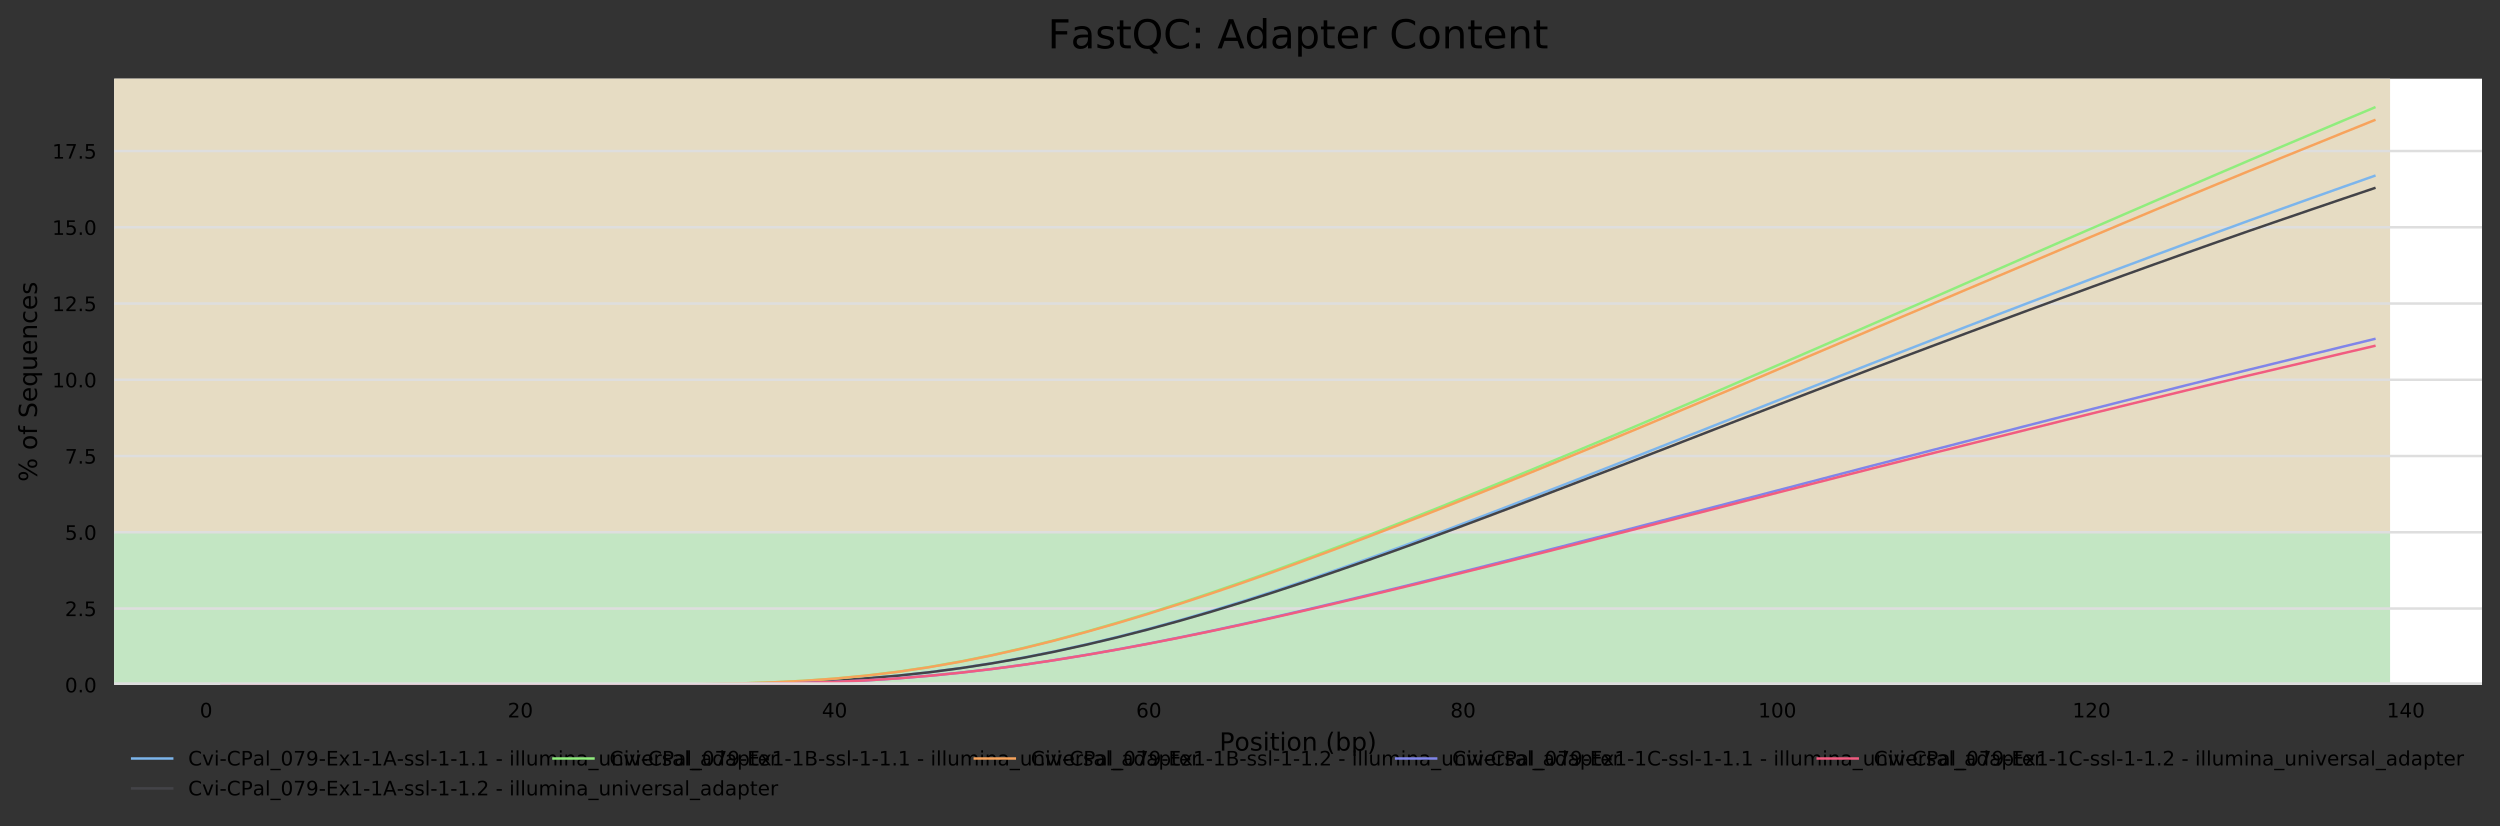 <?xml version="1.0" encoding="utf-8" standalone="no"?>
<!DOCTYPE svg PUBLIC "-//W3C//DTD SVG 1.1//EN"
  "http://www.w3.org/Graphics/SVG/1.1/DTD/svg11.dtd">
<!-- Created with matplotlib (https://matplotlib.org/) -->
<svg height="330.542pt" version="1.1" viewBox="0 0 1000.301 330.542" width="1000.301pt" xmlns="http://www.w3.org/2000/svg" xmlns:xlink="http://www.w3.org/1999/xlink">
 <rect x="0" y="0" width="1000.301" height="330.542" fill="#333333" stroke="none"/>
 <defs>
  <style type="text/css">
*{stroke-linecap:butt;stroke-linejoin:round;}
  </style>
 </defs>
 <g id="figure_1">
  <g id="axes_1">
   <g id="patch_1">
    <path d="M 45.691 273.99 
L 993.101 273.99 
L 993.101 31.483 
L 45.691 31.483 
z
" style="fill:#ffffff;"/>
   </g>
   <g id="patch_2">
    <path clip-path="url(#p9813a7ca85)" d="M 45.691 29.922 
L 956.323 29.922 
L 956.323 -946.349 
L 45.691 -946.349 
z
" style="fill:#e6c3c3;"/>
   </g>
   <g id="patch_3">
    <path clip-path="url(#p9813a7ca85)" d="M 45.691 212.973 
L 956.323 212.973 
L 956.323 29.922 
L 45.691 29.922 
z
" style="fill:#e6dcc3;"/>
   </g>
   <g id="patch_4">
    <path clip-path="url(#p9813a7ca85)" d="M 45.691 273.99 
L 956.323 273.99 
L 956.323 212.973 
L 45.691 212.973 
z
" style="fill:#c3e6c3;"/>
   </g>
   <g id="matplotlib.axis_1">
    <g id="xtick_1">
     <g id="text_1">
      <!-- 0 -->
      <defs>
       <path d="M 31.781 66.406 
Q 24.172 66.406 20.328 58.906 
Q 16.5 51.422 16.5 36.375 
Q 16.5 21.391 20.328 13.891 
Q 24.172 6.391 31.781 6.391 
Q 39.453 6.391 43.281 13.891 
Q 47.125 21.391 47.125 36.375 
Q 47.125 51.422 43.281 58.906 
Q 39.453 66.406 31.781 66.406 
z
M 31.781 74.219 
Q 44.047 74.219 50.516 64.516 
Q 56.984 54.828 56.984 36.375 
Q 56.984 17.969 50.516 8.266 
Q 44.047 -1.422 31.781 -1.422 
Q 19.531 -1.422 13.062 8.266 
Q 6.594 17.969 6.594 36.375 
Q 6.594 54.828 13.062 64.516 
Q 19.531 74.219 31.781 74.219 
z
" id="DejaVuSans-48"/>
      </defs>
      <g transform="translate(79.923 287.069)scale(0.08 -0.08)">
       <use xlink:href="#DejaVuSans-48"/>
      </g>
     </g>
    </g>
    <g id="xtick_2">
     <g id="text_2">
      <!-- 20 -->
      <defs>
       <path d="M 19.188 8.297 
L 53.609 8.297 
L 53.609 0 
L 7.328 0 
L 7.328 8.297 
Q 12.938 14.109 22.625 23.891 
Q 32.328 33.688 34.812 36.531 
Q 39.547 41.844 41.422 45.531 
Q 43.312 49.219 43.312 52.781 
Q 43.312 58.594 39.234 62.25 
Q 35.156 65.922 28.609 65.922 
Q 23.969 65.922 18.812 64.312 
Q 13.672 62.703 7.812 59.422 
L 7.812 69.391 
Q 13.766 71.781 18.938 73 
Q 24.125 74.219 28.422 74.219 
Q 39.75 74.219 46.484 68.547 
Q 53.219 62.891 53.219 53.422 
Q 53.219 48.922 51.531 44.891 
Q 49.859 40.875 45.406 35.406 
Q 44.188 33.984 37.641 27.219 
Q 31.109 20.453 19.188 8.297 
z
" id="DejaVuSans-50"/>
      </defs>
      <g transform="translate(203.113 287.069)scale(0.08 -0.08)">
       <use xlink:href="#DejaVuSans-50"/>
       <use x="63.623" xlink:href="#DejaVuSans-48"/>
      </g>
     </g>
    </g>
    <g id="xtick_3">
     <g id="text_3">
      <!-- 40 -->
      <defs>
       <path d="M 37.797 64.312 
L 12.891 25.391 
L 37.797 25.391 
z
M 35.203 72.906 
L 47.609 72.906 
L 47.609 25.391 
L 58.016 25.391 
L 58.016 17.188 
L 47.609 17.188 
L 47.609 0 
L 37.797 0 
L 37.797 17.188 
L 4.891 17.188 
L 4.891 26.703 
z
" id="DejaVuSans-52"/>
      </defs>
      <g transform="translate(328.847 287.069)scale(0.08 -0.08)">
       <use xlink:href="#DejaVuSans-52"/>
       <use x="63.623" xlink:href="#DejaVuSans-48"/>
      </g>
     </g>
    </g>
    <g id="xtick_4">
     <g id="text_4">
      <!-- 60 -->
      <defs>
       <path d="M 33.016 40.375 
Q 26.375 40.375 22.484 35.828 
Q 18.609 31.297 18.609 23.391 
Q 18.609 15.531 22.484 10.953 
Q 26.375 6.391 33.016 6.391 
Q 39.656 6.391 43.531 10.953 
Q 47.406 15.531 47.406 23.391 
Q 47.406 31.297 43.531 35.828 
Q 39.656 40.375 33.016 40.375 
z
M 52.594 71.297 
L 52.594 62.312 
Q 48.875 64.062 45.094 64.984 
Q 41.312 65.922 37.594 65.922 
Q 27.828 65.922 22.672 59.328 
Q 17.531 52.734 16.797 39.406 
Q 19.672 43.656 24.016 45.922 
Q 28.375 48.188 33.594 48.188 
Q 44.578 48.188 50.953 41.516 
Q 57.328 34.859 57.328 23.391 
Q 57.328 12.156 50.688 5.359 
Q 44.047 -1.422 33.016 -1.422 
Q 20.359 -1.422 13.672 8.266 
Q 6.984 17.969 6.984 36.375 
Q 6.984 53.656 15.188 63.938 
Q 23.391 74.219 37.203 74.219 
Q 40.922 74.219 44.703 73.484 
Q 48.484 72.75 52.594 71.297 
z
" id="DejaVuSans-54"/>
      </defs>
      <g transform="translate(454.582 287.069)scale(0.08 -0.08)">
       <use xlink:href="#DejaVuSans-54"/>
       <use x="63.623" xlink:href="#DejaVuSans-48"/>
      </g>
     </g>
    </g>
    <g id="xtick_5">
     <g id="text_5">
      <!-- 80 -->
      <defs>
       <path d="M 31.781 34.625 
Q 24.75 34.625 20.719 30.859 
Q 16.703 27.094 16.703 20.516 
Q 16.703 13.922 20.719 10.156 
Q 24.75 6.391 31.781 6.391 
Q 38.812 6.391 42.859 10.172 
Q 46.922 13.969 46.922 20.516 
Q 46.922 27.094 42.891 30.859 
Q 38.875 34.625 31.781 34.625 
z
M 21.922 38.812 
Q 15.578 40.375 12.031 44.719 
Q 8.5 49.078 8.5 55.328 
Q 8.5 64.062 14.719 69.141 
Q 20.953 74.219 31.781 74.219 
Q 42.672 74.219 48.875 69.141 
Q 55.078 64.062 55.078 55.328 
Q 55.078 49.078 51.531 44.719 
Q 48 40.375 41.703 38.812 
Q 48.828 37.156 52.797 32.312 
Q 56.781 27.484 56.781 20.516 
Q 56.781 9.906 50.312 4.234 
Q 43.844 -1.422 31.781 -1.422 
Q 19.734 -1.422 13.25 4.234 
Q 6.781 9.906 6.781 20.516 
Q 6.781 27.484 10.781 32.312 
Q 14.797 37.156 21.922 38.812 
z
M 18.312 54.391 
Q 18.312 48.734 21.844 45.562 
Q 25.391 42.391 31.781 42.391 
Q 38.141 42.391 41.719 45.562 
Q 45.312 48.734 45.312 54.391 
Q 45.312 60.062 41.719 63.234 
Q 38.141 66.406 31.781 66.406 
Q 25.391 66.406 21.844 63.234 
Q 18.312 60.062 18.312 54.391 
z
" id="DejaVuSans-56"/>
      </defs>
      <g transform="translate(580.316 287.069)scale(0.08 -0.08)">
       <use xlink:href="#DejaVuSans-56"/>
       <use x="63.623" xlink:href="#DejaVuSans-48"/>
      </g>
     </g>
    </g>
    <g id="xtick_6">
     <g id="text_6">
      <!-- 100 -->
      <defs>
       <path d="M 12.406 8.297 
L 28.516 8.297 
L 28.516 63.922 
L 10.984 60.406 
L 10.984 69.391 
L 28.422 72.906 
L 38.281 72.906 
L 38.281 8.297 
L 54.391 8.297 
L 54.391 0 
L 12.406 0 
z
" id="DejaVuSans-49"/>
      </defs>
      <g transform="translate(703.506 287.069)scale(0.08 -0.08)">
       <use xlink:href="#DejaVuSans-49"/>
       <use x="63.623" xlink:href="#DejaVuSans-48"/>
       <use x="127.246" xlink:href="#DejaVuSans-48"/>
      </g>
     </g>
    </g>
    <g id="xtick_7">
     <g id="text_7">
      <!-- 120 -->
      <g transform="translate(829.24 287.069)scale(0.08 -0.08)">
       <use xlink:href="#DejaVuSans-49"/>
       <use x="63.623" xlink:href="#DejaVuSans-50"/>
       <use x="127.246" xlink:href="#DejaVuSans-48"/>
      </g>
     </g>
    </g>
    <g id="xtick_8">
     <g id="text_8">
      <!-- 140 -->
      <g transform="translate(954.975 287.069)scale(0.08 -0.08)">
       <use xlink:href="#DejaVuSans-49"/>
       <use x="63.623" xlink:href="#DejaVuSans-52"/>
       <use x="127.246" xlink:href="#DejaVuSans-48"/>
      </g>
     </g>
    </g>
    <g id="text_9">
     <!-- Position (bp) -->
     <defs>
      <path d="M 19.672 64.797 
L 19.672 37.406 
L 32.078 37.406 
Q 38.969 37.406 42.719 40.969 
Q 46.484 44.531 46.484 51.125 
Q 46.484 57.672 42.719 61.234 
Q 38.969 64.797 32.078 64.797 
z
M 9.812 72.906 
L 32.078 72.906 
Q 44.344 72.906 50.609 67.359 
Q 56.891 61.812 56.891 51.125 
Q 56.891 40.328 50.609 34.812 
Q 44.344 29.297 32.078 29.297 
L 19.672 29.297 
L 19.672 0 
L 9.812 0 
z
" id="DejaVuSans-80"/>
      <path d="M 30.609 48.391 
Q 23.391 48.391 19.188 42.75 
Q 14.984 37.109 14.984 27.297 
Q 14.984 17.484 19.156 11.844 
Q 23.344 6.203 30.609 6.203 
Q 37.797 6.203 41.984 11.859 
Q 46.188 17.531 46.188 27.297 
Q 46.188 37.016 41.984 42.703 
Q 37.797 48.391 30.609 48.391 
z
M 30.609 56 
Q 42.328 56 49.016 48.375 
Q 55.719 40.766 55.719 27.297 
Q 55.719 13.875 49.016 6.219 
Q 42.328 -1.422 30.609 -1.422 
Q 18.844 -1.422 12.172 6.219 
Q 5.516 13.875 5.516 27.297 
Q 5.516 40.766 12.172 48.375 
Q 18.844 56 30.609 56 
z
" id="DejaVuSans-111"/>
      <path d="M 44.281 53.078 
L 44.281 44.578 
Q 40.484 46.531 36.375 47.5 
Q 32.281 48.484 27.875 48.484 
Q 21.188 48.484 17.844 46.438 
Q 14.5 44.391 14.5 40.281 
Q 14.5 37.156 16.891 35.375 
Q 19.281 33.594 26.516 31.984 
L 29.594 31.297 
Q 39.156 29.25 43.188 25.516 
Q 47.219 21.781 47.219 15.094 
Q 47.219 7.469 41.188 3.016 
Q 35.156 -1.422 24.609 -1.422 
Q 20.219 -1.422 15.453 -0.562 
Q 10.688 0.297 5.422 2 
L 5.422 11.281 
Q 10.406 8.688 15.234 7.391 
Q 20.062 6.109 24.812 6.109 
Q 31.156 6.109 34.562 8.281 
Q 37.984 10.453 37.984 14.406 
Q 37.984 18.062 35.516 20.016 
Q 33.062 21.969 24.703 23.781 
L 21.578 24.516 
Q 13.234 26.266 9.516 29.906 
Q 5.812 33.547 5.812 39.891 
Q 5.812 47.609 11.281 51.797 
Q 16.75 56 26.812 56 
Q 31.781 56 36.172 55.266 
Q 40.578 54.547 44.281 53.078 
z
" id="DejaVuSans-115"/>
      <path d="M 9.422 54.688 
L 18.406 54.688 
L 18.406 0 
L 9.422 0 
z
M 9.422 75.984 
L 18.406 75.984 
L 18.406 64.594 
L 9.422 64.594 
z
" id="DejaVuSans-105"/>
      <path d="M 18.312 70.219 
L 18.312 54.688 
L 36.812 54.688 
L 36.812 47.703 
L 18.312 47.703 
L 18.312 18.016 
Q 18.312 11.328 20.141 9.422 
Q 21.969 7.516 27.594 7.516 
L 36.812 7.516 
L 36.812 0 
L 27.594 0 
Q 17.188 0 13.234 3.875 
Q 9.281 7.766 9.281 18.016 
L 9.281 47.703 
L 2.688 47.703 
L 2.688 54.688 
L 9.281 54.688 
L 9.281 70.219 
z
" id="DejaVuSans-116"/>
      <path d="M 54.891 33.016 
L 54.891 0 
L 45.906 0 
L 45.906 32.719 
Q 45.906 40.484 42.875 44.328 
Q 39.844 48.188 33.797 48.188 
Q 26.516 48.188 22.312 43.547 
Q 18.109 38.922 18.109 30.906 
L 18.109 0 
L 9.078 0 
L 9.078 54.688 
L 18.109 54.688 
L 18.109 46.188 
Q 21.344 51.125 25.703 53.562 
Q 30.078 56 35.797 56 
Q 45.219 56 50.047 50.172 
Q 54.891 44.344 54.891 33.016 
z
" id="DejaVuSans-110"/>
      <path id="DejaVuSans-32"/>
      <path d="M 31 75.875 
Q 24.469 64.656 21.281 53.656 
Q 18.109 42.672 18.109 31.391 
Q 18.109 20.125 21.312 9.062 
Q 24.516 -2 31 -13.188 
L 23.188 -13.188 
Q 15.875 -1.703 12.234 9.375 
Q 8.594 20.453 8.594 31.391 
Q 8.594 42.281 12.203 53.312 
Q 15.828 64.359 23.188 75.875 
z
" id="DejaVuSans-40"/>
      <path d="M 48.688 27.297 
Q 48.688 37.203 44.609 42.844 
Q 40.531 48.484 33.406 48.484 
Q 26.266 48.484 22.188 42.844 
Q 18.109 37.203 18.109 27.297 
Q 18.109 17.391 22.188 11.75 
Q 26.266 6.109 33.406 6.109 
Q 40.531 6.109 44.609 11.75 
Q 48.688 17.391 48.688 27.297 
z
M 18.109 46.391 
Q 20.953 51.266 25.266 53.625 
Q 29.594 56 35.594 56 
Q 45.562 56 51.781 48.094 
Q 58.016 40.188 58.016 27.297 
Q 58.016 14.406 51.781 6.484 
Q 45.562 -1.422 35.594 -1.422 
Q 29.594 -1.422 25.266 0.953 
Q 20.953 3.328 18.109 8.203 
L 18.109 0 
L 9.078 0 
L 9.078 75.984 
L 18.109 75.984 
z
" id="DejaVuSans-98"/>
      <path d="M 18.109 8.203 
L 18.109 -20.797 
L 9.078 -20.797 
L 9.078 54.688 
L 18.109 54.688 
L 18.109 46.391 
Q 20.953 51.266 25.266 53.625 
Q 29.594 56 35.594 56 
Q 45.562 56 51.781 48.094 
Q 58.016 40.188 58.016 27.297 
Q 58.016 14.406 51.781 6.484 
Q 45.562 -1.422 35.594 -1.422 
Q 29.594 -1.422 25.266 0.953 
Q 20.953 3.328 18.109 8.203 
z
M 48.688 27.297 
Q 48.688 37.203 44.609 42.844 
Q 40.531 48.484 33.406 48.484 
Q 26.266 48.484 22.188 42.844 
Q 18.109 37.203 18.109 27.297 
Q 18.109 17.391 22.188 11.75 
Q 26.266 6.109 33.406 6.109 
Q 40.531 6.109 44.609 11.75 
Q 48.688 17.391 48.688 27.297 
z
" id="DejaVuSans-112"/>
      <path d="M 8.016 75.875 
L 15.828 75.875 
Q 23.141 64.359 26.781 53.312 
Q 30.422 42.281 30.422 31.391 
Q 30.422 20.453 26.781 9.375 
Q 23.141 -1.703 15.828 -13.188 
L 8.016 -13.188 
Q 14.5 -2 17.703 9.062 
Q 20.906 20.125 20.906 31.391 
Q 20.906 42.672 17.703 53.656 
Q 14.5 64.656 8.016 75.875 
z
" id="DejaVuSans-41"/>
     </defs>
     <g transform="translate(487.914 300.331)scale(0.1 -0.1)">
      <use xlink:href="#DejaVuSans-80"/>
      <use x="60.256" xlink:href="#DejaVuSans-111"/>
      <use x="121.438" xlink:href="#DejaVuSans-115"/>
      <use x="173.537" xlink:href="#DejaVuSans-105"/>
      <use x="201.32" xlink:href="#DejaVuSans-116"/>
      <use x="240.529" xlink:href="#DejaVuSans-105"/>
      <use x="268.312" xlink:href="#DejaVuSans-111"/>
      <use x="329.494" xlink:href="#DejaVuSans-110"/>
      <use x="392.873" xlink:href="#DejaVuSans-32"/>
      <use x="424.66" xlink:href="#DejaVuSans-40"/>
      <use x="463.674" xlink:href="#DejaVuSans-98"/>
      <use x="527.15" xlink:href="#DejaVuSans-112"/>
      <use x="590.627" xlink:href="#DejaVuSans-41"/>
     </g>
    </g>
   </g>
   <g id="matplotlib.axis_2">
    <g id="ytick_1">
     <g id="line2d_1">
      <path clip-path="url(#p9813a7ca85)" d="M 45.691 273.99 
L 993.101 273.99 
" style="fill:none;stroke:#dedede;stroke-linecap:square;"/>
     </g>
     <g id="text_10">
      <!-- 0.0 -->
      <defs>
       <path d="M 10.688 12.406 
L 21 12.406 
L 21 0 
L 10.688 0 
z
" id="DejaVuSans-46"/>
      </defs>
      <g transform="translate(25.968 277.029)scale(0.08 -0.08)">
       <use xlink:href="#DejaVuSans-48"/>
       <use x="63.623" xlink:href="#DejaVuSans-46"/>
       <use x="95.41" xlink:href="#DejaVuSans-48"/>
      </g>
     </g>
    </g>
    <g id="ytick_2">
     <g id="line2d_2">
      <path clip-path="url(#p9813a7ca85)" d="M 45.691 243.482 
L 993.101 243.482 
" style="fill:none;stroke:#dedede;stroke-linecap:square;"/>
     </g>
     <g id="text_11">
      <!-- 2.5 -->
      <defs>
       <path d="M 10.797 72.906 
L 49.516 72.906 
L 49.516 64.594 
L 19.828 64.594 
L 19.828 46.734 
Q 21.969 47.469 24.109 47.828 
Q 26.266 48.188 28.422 48.188 
Q 40.625 48.188 47.75 41.5 
Q 54.891 34.812 54.891 23.391 
Q 54.891 11.625 47.562 5.094 
Q 40.234 -1.422 26.906 -1.422 
Q 22.312 -1.422 17.547 -0.641 
Q 12.797 0.141 7.719 1.703 
L 7.719 11.625 
Q 12.109 9.234 16.797 8.062 
Q 21.484 6.891 26.703 6.891 
Q 35.156 6.891 40.078 11.328 
Q 45.016 15.766 45.016 23.391 
Q 45.016 31 40.078 35.438 
Q 35.156 39.891 26.703 39.891 
Q 22.75 39.891 18.812 39.016 
Q 14.891 38.141 10.797 36.281 
z
" id="DejaVuSans-53"/>
      </defs>
      <g transform="translate(25.968 246.521)scale(0.08 -0.08)">
       <use xlink:href="#DejaVuSans-50"/>
       <use x="63.623" xlink:href="#DejaVuSans-46"/>
       <use x="95.41" xlink:href="#DejaVuSans-53"/>
      </g>
     </g>
    </g>
    <g id="ytick_3">
     <g id="line2d_3">
      <path clip-path="url(#p9813a7ca85)" d="M 45.691 212.973 
L 993.101 212.973 
" style="fill:none;stroke:#dedede;stroke-linecap:square;"/>
     </g>
     <g id="text_12">
      <!-- 5.0 -->
      <g transform="translate(25.968 216.013)scale(0.08 -0.08)">
       <use xlink:href="#DejaVuSans-53"/>
       <use x="63.623" xlink:href="#DejaVuSans-46"/>
       <use x="95.41" xlink:href="#DejaVuSans-48"/>
      </g>
     </g>
    </g>
    <g id="ytick_4">
     <g id="line2d_4">
      <path clip-path="url(#p9813a7ca85)" d="M 45.691 182.465 
L 993.101 182.465 
" style="fill:none;stroke:#dedede;stroke-linecap:square;"/>
     </g>
     <g id="text_13">
      <!-- 7.5 -->
      <defs>
       <path d="M 8.203 72.906 
L 55.078 72.906 
L 55.078 68.703 
L 28.609 0 
L 18.312 0 
L 43.219 64.594 
L 8.203 64.594 
z
" id="DejaVuSans-55"/>
      </defs>
      <g transform="translate(25.968 185.504)scale(0.08 -0.08)">
       <use xlink:href="#DejaVuSans-55"/>
       <use x="63.623" xlink:href="#DejaVuSans-46"/>
       <use x="95.41" xlink:href="#DejaVuSans-53"/>
      </g>
     </g>
    </g>
    <g id="ytick_5">
     <g id="line2d_5">
      <path clip-path="url(#p9813a7ca85)" d="M 45.691 151.956 
L 993.101 151.956 
" style="fill:none;stroke:#dedede;stroke-linecap:square;"/>
     </g>
     <g id="text_14">
      <!-- 10.0 -->
      <g transform="translate(20.878 154.996)scale(0.08 -0.08)">
       <use xlink:href="#DejaVuSans-49"/>
       <use x="63.623" xlink:href="#DejaVuSans-48"/>
       <use x="127.246" xlink:href="#DejaVuSans-46"/>
       <use x="159.033" xlink:href="#DejaVuSans-48"/>
      </g>
     </g>
    </g>
    <g id="ytick_6">
     <g id="line2d_6">
      <path clip-path="url(#p9813a7ca85)" d="M 45.691 121.448 
L 993.101 121.448 
" style="fill:none;stroke:#dedede;stroke-linecap:square;"/>
     </g>
     <g id="text_15">
      <!-- 12.5 -->
      <g transform="translate(20.878 124.487)scale(0.08 -0.08)">
       <use xlink:href="#DejaVuSans-49"/>
       <use x="63.623" xlink:href="#DejaVuSans-50"/>
       <use x="127.246" xlink:href="#DejaVuSans-46"/>
       <use x="159.033" xlink:href="#DejaVuSans-53"/>
      </g>
     </g>
    </g>
    <g id="ytick_7">
     <g id="line2d_7">
      <path clip-path="url(#p9813a7ca85)" d="M 45.691 90.939 
L 993.101 90.939 
" style="fill:none;stroke:#dedede;stroke-linecap:square;"/>
     </g>
     <g id="text_16">
      <!-- 15.0 -->
      <g transform="translate(20.878 93.979)scale(0.08 -0.08)">
       <use xlink:href="#DejaVuSans-49"/>
       <use x="63.623" xlink:href="#DejaVuSans-53"/>
       <use x="127.246" xlink:href="#DejaVuSans-46"/>
       <use x="159.033" xlink:href="#DejaVuSans-48"/>
      </g>
     </g>
    </g>
    <g id="ytick_8">
     <g id="line2d_8">
      <path clip-path="url(#p9813a7ca85)" d="M 45.691 60.431 
L 993.101 60.431 
" style="fill:none;stroke:#dedede;stroke-linecap:square;"/>
     </g>
     <g id="text_17">
      <!-- 17.5 -->
      <g transform="translate(20.878 63.47)scale(0.08 -0.08)">
       <use xlink:href="#DejaVuSans-49"/>
       <use x="63.623" xlink:href="#DejaVuSans-55"/>
       <use x="127.246" xlink:href="#DejaVuSans-46"/>
       <use x="159.033" xlink:href="#DejaVuSans-53"/>
      </g>
     </g>
    </g>
    <g id="text_18">
     <!-- % of Sequences -->
     <defs>
      <path d="M 72.703 32.078 
Q 68.453 32.078 66.031 28.469 
Q 63.625 24.859 63.625 18.406 
Q 63.625 12.062 66.031 8.422 
Q 68.453 4.781 72.703 4.781 
Q 76.859 4.781 79.266 8.422 
Q 81.688 12.062 81.688 18.406 
Q 81.688 24.812 79.266 28.438 
Q 76.859 32.078 72.703 32.078 
z
M 72.703 38.281 
Q 80.422 38.281 84.953 32.906 
Q 89.5 27.547 89.5 18.406 
Q 89.5 9.281 84.938 3.922 
Q 80.375 -1.422 72.703 -1.422 
Q 64.891 -1.422 60.344 3.922 
Q 55.812 9.281 55.812 18.406 
Q 55.812 27.594 60.375 32.938 
Q 64.938 38.281 72.703 38.281 
z
M 22.312 68.016 
Q 18.109 68.016 15.688 64.375 
Q 13.281 60.75 13.281 54.391 
Q 13.281 47.953 15.672 44.328 
Q 18.062 40.719 22.312 40.719 
Q 26.562 40.719 28.969 44.328 
Q 31.391 47.953 31.391 54.391 
Q 31.391 60.688 28.953 64.344 
Q 26.516 68.016 22.312 68.016 
z
M 66.406 74.219 
L 74.219 74.219 
L 28.609 -1.422 
L 20.797 -1.422 
z
M 22.312 74.219 
Q 30.031 74.219 34.609 68.875 
Q 39.203 63.531 39.203 54.391 
Q 39.203 45.172 34.641 39.844 
Q 30.078 34.516 22.312 34.516 
Q 14.547 34.516 10.031 39.859 
Q 5.516 45.219 5.516 54.391 
Q 5.516 63.484 10.047 68.844 
Q 14.594 74.219 22.312 74.219 
z
" id="DejaVuSans-37"/>
      <path d="M 37.109 75.984 
L 37.109 68.5 
L 28.516 68.5 
Q 23.688 68.5 21.797 66.547 
Q 19.922 64.594 19.922 59.516 
L 19.922 54.688 
L 34.719 54.688 
L 34.719 47.703 
L 19.922 47.703 
L 19.922 0 
L 10.891 0 
L 10.891 47.703 
L 2.297 47.703 
L 2.297 54.688 
L 10.891 54.688 
L 10.891 58.5 
Q 10.891 67.625 15.141 71.797 
Q 19.391 75.984 28.609 75.984 
z
" id="DejaVuSans-102"/>
      <path d="M 53.516 70.516 
L 53.516 60.891 
Q 47.906 63.578 42.922 64.891 
Q 37.938 66.219 33.297 66.219 
Q 25.25 66.219 20.875 63.094 
Q 16.5 59.969 16.5 54.203 
Q 16.5 49.359 19.406 46.891 
Q 22.312 44.438 30.422 42.922 
L 36.375 41.703 
Q 47.406 39.594 52.656 34.297 
Q 57.906 29 57.906 20.125 
Q 57.906 9.516 50.797 4.047 
Q 43.703 -1.422 29.984 -1.422 
Q 24.812 -1.422 18.969 -0.25 
Q 13.141 0.922 6.891 3.219 
L 6.891 13.375 
Q 12.891 10.016 18.656 8.297 
Q 24.422 6.594 29.984 6.594 
Q 38.422 6.594 43.016 9.906 
Q 47.609 13.234 47.609 19.391 
Q 47.609 24.75 44.312 27.781 
Q 41.016 30.812 33.5 32.328 
L 27.484 33.5 
Q 16.453 35.688 11.516 40.375 
Q 6.594 45.062 6.594 53.422 
Q 6.594 63.094 13.406 68.656 
Q 20.219 74.219 32.172 74.219 
Q 37.312 74.219 42.625 73.281 
Q 47.953 72.359 53.516 70.516 
z
" id="DejaVuSans-83"/>
      <path d="M 56.203 29.594 
L 56.203 25.203 
L 14.891 25.203 
Q 15.484 15.922 20.484 11.062 
Q 25.484 6.203 34.422 6.203 
Q 39.594 6.203 44.453 7.469 
Q 49.312 8.734 54.109 11.281 
L 54.109 2.781 
Q 49.266 0.734 44.188 -0.344 
Q 39.109 -1.422 33.891 -1.422 
Q 20.797 -1.422 13.156 6.188 
Q 5.516 13.812 5.516 26.812 
Q 5.516 40.234 12.766 48.109 
Q 20.016 56 32.328 56 
Q 43.359 56 49.781 48.891 
Q 56.203 41.797 56.203 29.594 
z
M 47.219 32.234 
Q 47.125 39.594 43.094 43.984 
Q 39.062 48.391 32.422 48.391 
Q 24.906 48.391 20.391 44.141 
Q 15.875 39.891 15.188 32.172 
z
" id="DejaVuSans-101"/>
      <path d="M 14.797 27.297 
Q 14.797 17.391 18.875 11.75 
Q 22.953 6.109 30.078 6.109 
Q 37.203 6.109 41.297 11.75 
Q 45.406 17.391 45.406 27.297 
Q 45.406 37.203 41.297 42.844 
Q 37.203 48.484 30.078 48.484 
Q 22.953 48.484 18.875 42.844 
Q 14.797 37.203 14.797 27.297 
z
M 45.406 8.203 
Q 42.578 3.328 38.25 0.953 
Q 33.938 -1.422 27.875 -1.422 
Q 17.969 -1.422 11.734 6.484 
Q 5.516 14.406 5.516 27.297 
Q 5.516 40.188 11.734 48.094 
Q 17.969 56 27.875 56 
Q 33.938 56 38.25 53.625 
Q 42.578 51.266 45.406 46.391 
L 45.406 54.688 
L 54.391 54.688 
L 54.391 -20.797 
L 45.406 -20.797 
z
" id="DejaVuSans-113"/>
      <path d="M 8.5 21.578 
L 8.5 54.688 
L 17.484 54.688 
L 17.484 21.922 
Q 17.484 14.156 20.5 10.266 
Q 23.531 6.391 29.594 6.391 
Q 36.859 6.391 41.078 11.031 
Q 45.312 15.672 45.312 23.688 
L 45.312 54.688 
L 54.297 54.688 
L 54.297 0 
L 45.312 0 
L 45.312 8.406 
Q 42.047 3.422 37.719 1 
Q 33.406 -1.422 27.688 -1.422 
Q 18.266 -1.422 13.375 4.438 
Q 8.5 10.297 8.5 21.578 
z
M 31.109 56 
z
" id="DejaVuSans-117"/>
      <path d="M 48.781 52.594 
L 48.781 44.188 
Q 44.969 46.297 41.141 47.344 
Q 37.312 48.391 33.406 48.391 
Q 24.656 48.391 19.812 42.844 
Q 14.984 37.312 14.984 27.297 
Q 14.984 17.281 19.812 11.734 
Q 24.656 6.203 33.406 6.203 
Q 37.312 6.203 41.141 7.25 
Q 44.969 8.297 48.781 10.406 
L 48.781 2.094 
Q 45.016 0.344 40.984 -0.531 
Q 36.969 -1.422 32.422 -1.422 
Q 20.062 -1.422 12.781 6.344 
Q 5.516 14.109 5.516 27.297 
Q 5.516 40.672 12.859 48.328 
Q 20.219 56 33.016 56 
Q 37.156 56 41.109 55.141 
Q 45.062 54.297 48.781 52.594 
z
" id="DejaVuSans-99"/>
     </defs>
     <g transform="translate(14.798 192.754)rotate(-90)scale(0.1 -0.1)">
      <use xlink:href="#DejaVuSans-37"/>
      <use x="95.02" xlink:href="#DejaVuSans-32"/>
      <use x="126.807" xlink:href="#DejaVuSans-111"/>
      <use x="187.988" xlink:href="#DejaVuSans-102"/>
      <use x="223.193" xlink:href="#DejaVuSans-32"/>
      <use x="254.98" xlink:href="#DejaVuSans-83"/>
      <use x="318.457" xlink:href="#DejaVuSans-101"/>
      <use x="379.98" xlink:href="#DejaVuSans-113"/>
      <use x="443.457" xlink:href="#DejaVuSans-117"/>
      <use x="506.836" xlink:href="#DejaVuSans-101"/>
      <use x="568.359" xlink:href="#DejaVuSans-110"/>
      <use x="631.738" xlink:href="#DejaVuSans-99"/>
      <use x="686.719" xlink:href="#DejaVuSans-101"/>
      <use x="748.242" xlink:href="#DejaVuSans-115"/>
     </g>
    </g>
   </g>
   <g id="line2d_9">
    <path clip-path="url(#p9813a7ca85)" d="M 88.755 273.989 
L 95.041 273.988 
L 101.328 273.987 
L 107.615 273.984 
L 113.902 273.982 
L 120.188 273.976 
L 126.475 273.973 
L 132.762 273.97 
L 139.049 273.967 
L 145.335 273.963 
L 157.909 273.958 
L 170.482 273.955 
L 183.056 273.951 
L 195.629 273.946 
L 208.203 273.941 
L 220.776 273.936 
L 233.349 273.929 
L 245.923 273.918 
L 258.496 273.898 
L 271.07 273.854 
L 283.643 273.765 
L 296.217 273.603 
L 308.79 273.324 
L 321.364 272.887 
L 333.937 272.266 
L 346.511 271.426 
L 359.084 270.341 
L 371.658 268.975 
L 384.231 267.316 
L 396.804 265.369 
L 409.378 263.137 
L 421.951 260.636 
L 434.525 257.859 
L 447.098 254.842 
L 459.672 251.582 
L 472.245 248.099 
L 484.819 244.407 
L 497.392 240.515 
L 509.966 236.449 
L 522.539 232.229 
L 535.112 227.89 
L 547.686 223.444 
L 560.259 218.893 
L 572.833 214.242 
L 585.406 209.494 
L 597.98 204.696 
L 610.553 199.851 
L 623.127 194.971 
L 635.7 190.059 
L 648.274 185.138 
L 660.847 180.183 
L 673.42 175.204 
L 685.994 170.226 
L 698.567 165.254 
L 711.141 160.29 
L 723.714 155.351 
L 736.288 150.407 
L 748.861 145.471 
L 761.435 140.565 
L 774.008 135.676 
L 786.582 130.793 
L 799.155 125.942 
L 811.729 121.128 
L 824.302 116.347 
L 836.875 111.594 
L 849.449 106.882 
L 862.022 102.184 
L 874.596 97.517 
L 887.169 92.901 
L 899.743 88.316 
L 912.316 83.784 
L 924.89 79.281 
L 937.463 74.812 
L 950.037 70.378 
" style="fill:none;stroke:#7cb5ec;stroke-linecap:square;"/>
   </g>
   <g id="line2d_10">
    <path clip-path="url(#p9813a7ca85)" d="M 88.755 273.989 
L 95.041 273.988 
L 101.328 273.987 
L 107.615 273.984 
L 113.902 273.982 
L 120.188 273.977 
L 126.475 273.974 
L 132.762 273.971 
L 139.049 273.969 
L 145.335 273.965 
L 157.909 273.96 
L 170.482 273.956 
L 183.056 273.953 
L 195.629 273.948 
L 208.203 273.943 
L 220.776 273.937 
L 233.349 273.929 
L 245.923 273.917 
L 258.496 273.896 
L 271.07 273.851 
L 283.643 273.761 
L 296.217 273.6 
L 308.79 273.323 
L 321.364 272.89 
L 333.937 272.275 
L 346.511 271.441 
L 359.084 270.369 
L 371.658 269.016 
L 384.231 267.37 
L 396.804 265.44 
L 409.378 263.228 
L 421.951 260.746 
L 434.525 257.994 
L 447.098 255.008 
L 459.672 251.784 
L 472.245 248.342 
L 484.819 244.702 
L 497.392 240.865 
L 509.966 236.854 
L 522.539 232.688 
L 535.112 228.412 
L 547.686 224.039 
L 560.259 219.561 
L 572.833 214.986 
L 585.406 210.321 
L 597.98 205.611 
L 610.553 200.85 
L 623.127 196.057 
L 635.7 191.232 
L 648.274 186.412 
L 660.847 181.557 
L 673.42 176.68 
L 685.994 171.805 
L 698.567 166.938 
L 711.141 162.074 
L 723.714 157.24 
L 736.288 152.412 
L 748.861 147.608 
L 761.435 142.848 
L 774.008 138.12 
L 786.582 133.416 
L 799.155 128.734 
L 811.729 124.082 
L 824.302 119.453 
L 836.875 114.851 
L 849.449 110.282 
L 862.022 105.756 
L 874.596 101.268 
L 887.169 96.844 
L 899.743 92.45 
L 912.316 88.118 
L 924.89 83.812 
L 937.463 79.527 
L 950.037 75.287 
" style="fill:none;stroke:#434348;stroke-linecap:square;"/>
   </g>
   <g id="line2d_11">
    <path clip-path="url(#p9813a7ca85)" d="M 88.755 273.989 
L 95.041 273.988 
L 101.328 273.987 
L 107.615 273.985 
L 113.902 273.984 
L 120.188 273.979 
L 126.475 273.975 
L 132.762 273.972 
L 139.049 273.97 
L 145.335 273.965 
L 157.909 273.96 
L 170.482 273.955 
L 183.056 273.95 
L 195.629 273.945 
L 208.203 273.94 
L 220.776 273.934 
L 233.349 273.926 
L 245.923 273.913 
L 258.496 273.883 
L 271.07 273.821 
L 283.643 273.693 
L 296.217 273.453 
L 308.79 273.047 
L 321.364 272.418 
L 333.937 271.523 
L 346.511 270.318 
L 359.084 268.793 
L 371.658 266.917 
L 384.231 264.687 
L 396.804 262.142 
L 409.378 259.289 
L 421.951 256.162 
L 434.525 252.758 
L 447.098 249.142 
L 459.672 245.319 
L 472.245 241.295 
L 484.819 237.099 
L 497.392 232.749 
L 509.966 228.251 
L 522.539 223.621 
L 535.112 218.893 
L 547.686 214.091 
L 560.259 209.185 
L 572.833 204.211 
L 585.406 199.161 
L 597.98 194.054 
L 610.553 188.882 
L 623.127 183.665 
L 635.7 178.422 
L 648.274 173.158 
L 660.847 167.828 
L 673.42 162.44 
L 685.994 157.036 
L 698.567 151.629 
L 711.141 146.195 
L 723.714 140.751 
L 736.288 135.276 
L 748.861 129.811 
L 761.435 124.346 
L 774.008 118.868 
L 786.582 113.359 
L 799.155 107.856 
L 811.729 102.353 
L 824.302 96.86 
L 836.875 91.411 
L 849.449 85.959 
L 862.022 80.515 
L 874.596 75.072 
L 887.169 69.662 
L 899.743 64.279 
L 912.316 58.935 
L 924.89 53.616 
L 937.463 48.306 
L 950.037 43.031 
" style="fill:none;stroke:#90ed7d;stroke-linecap:square;"/>
   </g>
   <g id="line2d_12">
    <path clip-path="url(#p9813a7ca85)" d="M 88.755 273.989 
L 95.041 273.988 
L 101.328 273.987 
L 107.615 273.986 
L 113.902 273.984 
L 120.188 273.98 
L 126.475 273.977 
L 132.762 273.974 
L 139.049 273.972 
L 145.335 273.967 
L 157.909 273.962 
L 170.482 273.957 
L 183.056 273.952 
L 195.629 273.947 
L 208.203 273.942 
L 220.776 273.936 
L 233.349 273.927 
L 245.923 273.912 
L 258.496 273.882 
L 271.07 273.819 
L 283.643 273.691 
L 296.217 273.454 
L 308.79 273.052 
L 321.364 272.43 
L 333.937 271.54 
L 346.511 270.348 
L 359.084 268.84 
L 371.658 266.981 
L 384.231 264.766 
L 396.804 262.24 
L 409.378 259.405 
L 421.951 256.294 
L 434.525 252.913 
L 447.098 249.328 
L 459.672 245.542 
L 472.245 241.556 
L 484.819 237.409 
L 497.392 233.113 
L 509.966 228.666 
L 522.539 224.085 
L 535.112 219.422 
L 547.686 214.684 
L 560.259 209.846 
L 572.833 204.938 
L 585.406 199.966 
L 597.98 194.943 
L 610.553 189.851 
L 623.127 184.715 
L 635.7 179.556 
L 648.274 174.383 
L 660.847 169.149 
L 673.42 163.856 
L 685.994 158.555 
L 698.567 153.254 
L 711.141 147.92 
L 723.714 142.578 
L 736.288 137.224 
L 748.861 131.891 
L 761.435 126.572 
L 774.008 121.261 
L 786.582 115.938 
L 799.155 110.616 
L 811.729 105.292 
L 824.302 99.96 
L 836.875 94.667 
L 849.449 89.367 
L 862.022 84.108 
L 874.596 78.858 
L 887.169 73.661 
L 899.743 68.49 
L 912.316 63.366 
L 924.89 58.271 
L 937.463 53.16 
L 950.037 48.1 
" style="fill:none;stroke:#f7a35c;stroke-linecap:square;"/>
   </g>
   <g id="line2d_13">
    <path clip-path="url(#p9813a7ca85)" d="M 88.755 273.989 
L 95.041 273.989 
L 101.328 273.988 
L 107.615 273.986 
L 113.902 273.985 
L 120.188 273.983 
L 126.475 273.981 
L 132.762 273.98 
L 139.049 273.979 
L 145.335 273.977 
L 157.909 273.975 
L 170.482 273.973 
L 183.056 273.971 
L 195.629 273.968 
L 208.203 273.966 
L 220.776 273.962 
L 233.349 273.958 
L 245.923 273.954 
L 258.496 273.943 
L 271.07 273.921 
L 283.643 273.87 
L 296.217 273.769 
L 308.79 273.591 
L 321.364 273.293 
L 333.937 272.854 
L 346.511 272.246 
L 359.084 271.444 
L 371.658 270.409 
L 384.231 269.161 
L 396.804 267.69 
L 409.378 266.001 
L 421.951 264.116 
L 434.525 262.054 
L 447.098 259.843 
L 459.672 257.483 
L 472.245 254.994 
L 484.819 252.38 
L 497.392 249.669 
L 509.966 246.87 
L 522.539 243.977 
L 535.112 241.021 
L 547.686 238.008 
L 560.259 234.947 
L 572.833 231.848 
L 585.406 228.704 
L 597.98 225.534 
L 610.553 222.335 
L 623.127 219.113 
L 635.7 215.881 
L 648.274 212.639 
L 660.847 209.367 
L 673.42 206.087 
L 685.994 202.81 
L 698.567 199.529 
L 711.141 196.251 
L 723.714 192.971 
L 736.288 189.684 
L 748.861 186.408 
L 761.435 183.155 
L 774.008 179.886 
L 786.582 176.631 
L 799.155 173.378 
L 811.729 170.141 
L 824.302 166.914 
L 836.875 163.718 
L 849.449 160.531 
L 862.022 157.359 
L 874.596 154.19 
L 887.169 151.053 
L 899.743 147.945 
L 912.316 144.869 
L 924.89 141.793 
L 937.463 138.707 
L 950.037 135.646 
" style="fill:none;stroke:#8085e9;stroke-linecap:square;"/>
   </g>
   <g id="line2d_14">
    <path clip-path="url(#p9813a7ca85)" d="M 88.755 273.989 
L 95.041 273.989 
L 101.328 273.988 
L 107.615 273.987 
L 113.902 273.986 
L 120.188 273.984 
L 126.475 273.982 
L 132.762 273.981 
L 139.049 273.98 
L 145.335 273.978 
L 157.909 273.976 
L 170.482 273.974 
L 183.056 273.972 
L 195.629 273.969 
L 208.203 273.966 
L 220.776 273.962 
L 233.349 273.957 
L 245.923 273.95 
L 258.496 273.938 
L 271.07 273.913 
L 283.643 273.862 
L 296.217 273.76 
L 308.79 273.582 
L 321.364 273.285 
L 333.937 272.848 
L 346.511 272.241 
L 359.084 271.444 
L 371.658 270.416 
L 384.231 269.173 
L 396.804 267.71 
L 409.378 266.025 
L 421.951 264.145 
L 434.525 262.093 
L 447.098 259.895 
L 459.672 257.551 
L 472.245 255.081 
L 484.819 252.491 
L 497.392 249.808 
L 509.966 247.035 
L 522.539 244.17 
L 535.112 241.246 
L 547.686 238.269 
L 560.259 235.243 
L 572.833 232.185 
L 585.406 229.085 
L 597.98 225.963 
L 610.553 222.809 
L 623.127 219.636 
L 635.7 216.451 
L 648.274 213.26 
L 660.847 210.041 
L 673.42 206.814 
L 685.994 203.594 
L 698.567 200.373 
L 711.141 197.149 
L 723.714 193.926 
L 736.288 190.706 
L 748.861 187.503 
L 761.435 184.335 
L 774.008 181.161 
L 786.582 178.012 
L 799.155 174.867 
L 811.729 171.728 
L 824.302 168.593 
L 836.875 165.482 
L 849.449 162.384 
L 862.022 159.314 
L 874.596 156.256 
L 887.169 153.235 
L 899.743 150.239 
L 912.316 147.286 
L 924.89 144.332 
L 937.463 141.365 
L 950.037 138.426 
" style="fill:none;stroke:#f15c80;stroke-linecap:square;"/>
   </g>
   <g id="line2d_15">
    <path clip-path="url(#p9813a7ca85)" d="M 45.691 273.99 
L 993.101 273.99 
" style="fill:none;stroke:#dedede;stroke-linecap:square;stroke-width:2;"/>
   </g>
   <g id="text_19">
    <!-- FastQC: Adapter Content -->
    <defs>
     <path d="M 9.812 72.906 
L 51.703 72.906 
L 51.703 64.594 
L 19.672 64.594 
L 19.672 43.109 
L 48.578 43.109 
L 48.578 34.812 
L 19.672 34.812 
L 19.672 0 
L 9.812 0 
z
" id="DejaVuSans-70"/>
     <path d="M 34.281 27.484 
Q 23.391 27.484 19.188 25 
Q 14.984 22.516 14.984 16.5 
Q 14.984 11.719 18.141 8.906 
Q 21.297 6.109 26.703 6.109 
Q 34.188 6.109 38.703 11.406 
Q 43.219 16.703 43.219 25.484 
L 43.219 27.484 
z
M 52.203 31.203 
L 52.203 0 
L 43.219 0 
L 43.219 8.297 
Q 40.141 3.328 35.547 0.953 
Q 30.953 -1.422 24.312 -1.422 
Q 15.922 -1.422 10.953 3.297 
Q 6 8.016 6 15.922 
Q 6 25.141 12.172 29.828 
Q 18.359 34.516 30.609 34.516 
L 43.219 34.516 
L 43.219 35.406 
Q 43.219 41.609 39.141 45 
Q 35.062 48.391 27.688 48.391 
Q 23 48.391 18.547 47.266 
Q 14.109 46.141 10.016 43.891 
L 10.016 52.203 
Q 14.938 54.109 19.578 55.047 
Q 24.219 56 28.609 56 
Q 40.484 56 46.344 49.844 
Q 52.203 43.703 52.203 31.203 
z
" id="DejaVuSans-97"/>
     <path d="M 39.406 66.219 
Q 28.656 66.219 22.328 58.203 
Q 16.016 50.203 16.016 36.375 
Q 16.016 22.609 22.328 14.594 
Q 28.656 6.594 39.406 6.594 
Q 50.141 6.594 56.422 14.594 
Q 62.703 22.609 62.703 36.375 
Q 62.703 50.203 56.422 58.203 
Q 50.141 66.219 39.406 66.219 
z
M 53.219 1.312 
L 66.219 -12.891 
L 54.297 -12.891 
L 43.5 -1.219 
Q 41.891 -1.312 41.031 -1.359 
Q 40.188 -1.422 39.406 -1.422 
Q 24.031 -1.422 14.812 8.859 
Q 5.609 19.141 5.609 36.375 
Q 5.609 53.656 14.812 63.938 
Q 24.031 74.219 39.406 74.219 
Q 54.734 74.219 63.906 63.938 
Q 73.094 53.656 73.094 36.375 
Q 73.094 23.688 67.984 14.641 
Q 62.891 5.609 53.219 1.312 
z
" id="DejaVuSans-81"/>
     <path d="M 64.406 67.281 
L 64.406 56.891 
Q 59.422 61.531 53.781 63.812 
Q 48.141 66.109 41.797 66.109 
Q 29.297 66.109 22.656 58.469 
Q 16.016 50.828 16.016 36.375 
Q 16.016 21.969 22.656 14.328 
Q 29.297 6.688 41.797 6.688 
Q 48.141 6.688 53.781 8.984 
Q 59.422 11.281 64.406 15.922 
L 64.406 5.609 
Q 59.234 2.094 53.438 0.328 
Q 47.656 -1.422 41.219 -1.422 
Q 24.656 -1.422 15.125 8.703 
Q 5.609 18.844 5.609 36.375 
Q 5.609 53.953 15.125 64.078 
Q 24.656 74.219 41.219 74.219 
Q 47.75 74.219 53.531 72.484 
Q 59.328 70.75 64.406 67.281 
z
" id="DejaVuSans-67"/>
     <path d="M 11.719 12.406 
L 22.016 12.406 
L 22.016 0 
L 11.719 0 
z
M 11.719 51.703 
L 22.016 51.703 
L 22.016 39.312 
L 11.719 39.312 
z
" id="DejaVuSans-58"/>
     <path d="M 34.188 63.188 
L 20.797 26.906 
L 47.609 26.906 
z
M 28.609 72.906 
L 39.797 72.906 
L 67.578 0 
L 57.328 0 
L 50.688 18.703 
L 17.828 18.703 
L 11.188 0 
L 0.781 0 
z
" id="DejaVuSans-65"/>
     <path d="M 45.406 46.391 
L 45.406 75.984 
L 54.391 75.984 
L 54.391 0 
L 45.406 0 
L 45.406 8.203 
Q 42.578 3.328 38.25 0.953 
Q 33.938 -1.422 27.875 -1.422 
Q 17.969 -1.422 11.734 6.484 
Q 5.516 14.406 5.516 27.297 
Q 5.516 40.188 11.734 48.094 
Q 17.969 56 27.875 56 
Q 33.938 56 38.25 53.625 
Q 42.578 51.266 45.406 46.391 
z
M 14.797 27.297 
Q 14.797 17.391 18.875 11.75 
Q 22.953 6.109 30.078 6.109 
Q 37.203 6.109 41.297 11.75 
Q 45.406 17.391 45.406 27.297 
Q 45.406 37.203 41.297 42.844 
Q 37.203 48.484 30.078 48.484 
Q 22.953 48.484 18.875 42.844 
Q 14.797 37.203 14.797 27.297 
z
" id="DejaVuSans-100"/>
     <path d="M 41.109 46.297 
Q 39.594 47.172 37.812 47.578 
Q 36.031 48 33.891 48 
Q 26.266 48 22.188 43.047 
Q 18.109 38.094 18.109 28.812 
L 18.109 0 
L 9.078 0 
L 9.078 54.688 
L 18.109 54.688 
L 18.109 46.188 
Q 20.953 51.172 25.484 53.578 
Q 30.031 56 36.531 56 
Q 37.453 56 38.578 55.875 
Q 39.703 55.766 41.062 55.516 
z
" id="DejaVuSans-114"/>
    </defs>
    <g transform="translate(419.241 19.358)scale(0.16 -0.16)">
     <use xlink:href="#DejaVuSans-70"/>
     <use x="57.379" xlink:href="#DejaVuSans-97"/>
     <use x="118.658" xlink:href="#DejaVuSans-115"/>
     <use x="170.758" xlink:href="#DejaVuSans-116"/>
     <use x="209.967" xlink:href="#DejaVuSans-81"/>
     <use x="288.678" xlink:href="#DejaVuSans-67"/>
     <use x="358.502" xlink:href="#DejaVuSans-58"/>
     <use x="392.193" xlink:href="#DejaVuSans-32"/>
     <use x="423.98" xlink:href="#DejaVuSans-65"/>
     <use x="492.373" xlink:href="#DejaVuSans-100"/>
     <use x="555.85" xlink:href="#DejaVuSans-97"/>
     <use x="617.129" xlink:href="#DejaVuSans-112"/>
     <use x="680.605" xlink:href="#DejaVuSans-116"/>
     <use x="719.814" xlink:href="#DejaVuSans-101"/>
     <use x="781.338" xlink:href="#DejaVuSans-114"/>
     <use x="822.451" xlink:href="#DejaVuSans-32"/>
     <use x="854.238" xlink:href="#DejaVuSans-67"/>
     <use x="924.062" xlink:href="#DejaVuSans-111"/>
     <use x="985.244" xlink:href="#DejaVuSans-110"/>
     <use x="1048.623" xlink:href="#DejaVuSans-116"/>
     <use x="1087.832" xlink:href="#DejaVuSans-101"/>
     <use x="1149.355" xlink:href="#DejaVuSans-110"/>
     <use x="1212.734" xlink:href="#DejaVuSans-116"/>
    </g>
   </g>
   <g id="legend_1">
    <g id="line2d_16">
     <path d="M 52.891 303.49 
L 68.891 303.49 
" style="fill:none;stroke:#7cb5ec;stroke-linecap:square;"/>
    </g>
    <g id="line2d_17"/>
    <g id="text_20">
     <!-- Cvi-CPal_079-Ex1-1A-ssl-1-1.1 - illumina_universal_adapter -->
     <defs>
      <path d="M 2.984 54.688 
L 12.5 54.688 
L 29.594 8.797 
L 46.688 54.688 
L 56.203 54.688 
L 35.688 0 
L 23.484 0 
z
" id="DejaVuSans-118"/>
      <path d="M 4.891 31.391 
L 31.203 31.391 
L 31.203 23.391 
L 4.891 23.391 
z
" id="DejaVuSans-45"/>
      <path d="M 9.422 75.984 
L 18.406 75.984 
L 18.406 0 
L 9.422 0 
z
" id="DejaVuSans-108"/>
      <path d="M 50.984 -16.609 
L 50.984 -23.578 
L -0.984 -23.578 
L -0.984 -16.609 
z
" id="DejaVuSans-95"/>
      <path d="M 10.984 1.516 
L 10.984 10.5 
Q 14.703 8.734 18.5 7.812 
Q 22.312 6.891 25.984 6.891 
Q 35.75 6.891 40.891 13.453 
Q 46.047 20.016 46.781 33.406 
Q 43.953 29.203 39.594 26.953 
Q 35.25 24.703 29.984 24.703 
Q 19.047 24.703 12.672 31.312 
Q 6.297 37.938 6.297 49.422 
Q 6.297 60.641 12.938 67.422 
Q 19.578 74.219 30.609 74.219 
Q 43.266 74.219 49.922 64.516 
Q 56.594 54.828 56.594 36.375 
Q 56.594 19.141 48.406 8.859 
Q 40.234 -1.422 26.422 -1.422 
Q 22.703 -1.422 18.891 -0.688 
Q 15.094 0.047 10.984 1.516 
z
M 30.609 32.422 
Q 37.25 32.422 41.125 36.953 
Q 45.016 41.5 45.016 49.422 
Q 45.016 57.281 41.125 61.844 
Q 37.25 66.406 30.609 66.406 
Q 23.969 66.406 20.094 61.844 
Q 16.219 57.281 16.219 49.422 
Q 16.219 41.5 20.094 36.953 
Q 23.969 32.422 30.609 32.422 
z
" id="DejaVuSans-57"/>
      <path d="M 9.812 72.906 
L 55.906 72.906 
L 55.906 64.594 
L 19.672 64.594 
L 19.672 43.016 
L 54.391 43.016 
L 54.391 34.719 
L 19.672 34.719 
L 19.672 8.297 
L 56.781 8.297 
L 56.781 0 
L 9.812 0 
z
" id="DejaVuSans-69"/>
      <path d="M 54.891 54.688 
L 35.109 28.078 
L 55.906 0 
L 45.312 0 
L 29.391 21.484 
L 13.484 0 
L 2.875 0 
L 24.125 28.609 
L 4.688 54.688 
L 15.281 54.688 
L 29.781 35.203 
L 44.281 54.688 
z
" id="DejaVuSans-120"/>
      <path d="M 52 44.188 
Q 55.375 50.25 60.062 53.125 
Q 64.75 56 71.094 56 
Q 79.641 56 84.281 50.016 
Q 88.922 44.047 88.922 33.016 
L 88.922 0 
L 79.891 0 
L 79.891 32.719 
Q 79.891 40.578 77.094 44.375 
Q 74.312 48.188 68.609 48.188 
Q 61.625 48.188 57.562 43.547 
Q 53.516 38.922 53.516 30.906 
L 53.516 0 
L 44.484 0 
L 44.484 32.719 
Q 44.484 40.625 41.703 44.406 
Q 38.922 48.188 33.109 48.188 
Q 26.219 48.188 22.156 43.531 
Q 18.109 38.875 18.109 30.906 
L 18.109 0 
L 9.078 0 
L 9.078 54.688 
L 18.109 54.688 
L 18.109 46.188 
Q 21.188 51.219 25.484 53.609 
Q 29.781 56 35.688 56 
Q 41.656 56 45.828 52.969 
Q 50 49.953 52 44.188 
z
" id="DejaVuSans-109"/>
     </defs>
     <g transform="translate(75.291 306.29)scale(0.08 -0.08)">
      <use xlink:href="#DejaVuSans-67"/>
      <use x="69.824" xlink:href="#DejaVuSans-118"/>
      <use x="129.004" xlink:href="#DejaVuSans-105"/>
      <use x="156.787" xlink:href="#DejaVuSans-45"/>
      <use x="192.871" xlink:href="#DejaVuSans-67"/>
      <use x="262.695" xlink:href="#DejaVuSans-80"/>
      <use x="322.936" xlink:href="#DejaVuSans-97"/>
      <use x="384.215" xlink:href="#DejaVuSans-108"/>
      <use x="411.998" xlink:href="#DejaVuSans-95"/>
      <use x="461.998" xlink:href="#DejaVuSans-48"/>
      <use x="525.621" xlink:href="#DejaVuSans-55"/>
      <use x="589.244" xlink:href="#DejaVuSans-57"/>
      <use x="652.867" xlink:href="#DejaVuSans-45"/>
      <use x="688.951" xlink:href="#DejaVuSans-69"/>
      <use x="752.135" xlink:href="#DejaVuSans-120"/>
      <use x="811.314" xlink:href="#DejaVuSans-49"/>
      <use x="874.938" xlink:href="#DejaVuSans-45"/>
      <use x="911.021" xlink:href="#DejaVuSans-49"/>
      <use x="974.645" xlink:href="#DejaVuSans-65"/>
      <use x="1043.021" xlink:href="#DejaVuSans-45"/>
      <use x="1079.105" xlink:href="#DejaVuSans-115"/>
      <use x="1131.205" xlink:href="#DejaVuSans-115"/>
      <use x="1183.305" xlink:href="#DejaVuSans-108"/>
      <use x="1211.088" xlink:href="#DejaVuSans-45"/>
      <use x="1247.172" xlink:href="#DejaVuSans-49"/>
      <use x="1310.795" xlink:href="#DejaVuSans-45"/>
      <use x="1346.879" xlink:href="#DejaVuSans-49"/>
      <use x="1410.502" xlink:href="#DejaVuSans-46"/>
      <use x="1442.289" xlink:href="#DejaVuSans-49"/>
      <use x="1505.912" xlink:href="#DejaVuSans-32"/>
      <use x="1537.699" xlink:href="#DejaVuSans-45"/>
      <use x="1573.783" xlink:href="#DejaVuSans-32"/>
      <use x="1605.57" xlink:href="#DejaVuSans-105"/>
      <use x="1633.354" xlink:href="#DejaVuSans-108"/>
      <use x="1661.137" xlink:href="#DejaVuSans-108"/>
      <use x="1688.92" xlink:href="#DejaVuSans-117"/>
      <use x="1752.299" xlink:href="#DejaVuSans-109"/>
      <use x="1849.711" xlink:href="#DejaVuSans-105"/>
      <use x="1877.494" xlink:href="#DejaVuSans-110"/>
      <use x="1940.873" xlink:href="#DejaVuSans-97"/>
      <use x="2002.152" xlink:href="#DejaVuSans-95"/>
      <use x="2052.152" xlink:href="#DejaVuSans-117"/>
      <use x="2115.531" xlink:href="#DejaVuSans-110"/>
      <use x="2178.91" xlink:href="#DejaVuSans-105"/>
      <use x="2206.693" xlink:href="#DejaVuSans-118"/>
      <use x="2265.873" xlink:href="#DejaVuSans-101"/>
      <use x="2327.396" xlink:href="#DejaVuSans-114"/>
      <use x="2368.51" xlink:href="#DejaVuSans-115"/>
      <use x="2420.609" xlink:href="#DejaVuSans-97"/>
      <use x="2481.889" xlink:href="#DejaVuSans-108"/>
      <use x="2509.672" xlink:href="#DejaVuSans-95"/>
      <use x="2559.672" xlink:href="#DejaVuSans-97"/>
      <use x="2620.951" xlink:href="#DejaVuSans-100"/>
      <use x="2684.428" xlink:href="#DejaVuSans-97"/>
      <use x="2745.707" xlink:href="#DejaVuSans-112"/>
      <use x="2809.184" xlink:href="#DejaVuSans-116"/>
      <use x="2848.393" xlink:href="#DejaVuSans-101"/>
      <use x="2909.916" xlink:href="#DejaVuSans-114"/>
     </g>
    </g>
    <g id="line2d_18">
     <path d="M 52.891 315.455 
L 68.891 315.455 
" style="fill:none;stroke:#434348;stroke-linecap:square;"/>
    </g>
    <g id="line2d_19"/>
    <g id="text_21">
     <!-- Cvi-CPal_079-Ex1-1A-ssl-1-1.2 - illumina_universal_adapter -->
     <g transform="translate(75.291 318.255)scale(0.08 -0.08)">
      <use xlink:href="#DejaVuSans-67"/>
      <use x="69.824" xlink:href="#DejaVuSans-118"/>
      <use x="129.004" xlink:href="#DejaVuSans-105"/>
      <use x="156.787" xlink:href="#DejaVuSans-45"/>
      <use x="192.871" xlink:href="#DejaVuSans-67"/>
      <use x="262.695" xlink:href="#DejaVuSans-80"/>
      <use x="322.936" xlink:href="#DejaVuSans-97"/>
      <use x="384.215" xlink:href="#DejaVuSans-108"/>
      <use x="411.998" xlink:href="#DejaVuSans-95"/>
      <use x="461.998" xlink:href="#DejaVuSans-48"/>
      <use x="525.621" xlink:href="#DejaVuSans-55"/>
      <use x="589.244" xlink:href="#DejaVuSans-57"/>
      <use x="652.867" xlink:href="#DejaVuSans-45"/>
      <use x="688.951" xlink:href="#DejaVuSans-69"/>
      <use x="752.135" xlink:href="#DejaVuSans-120"/>
      <use x="811.314" xlink:href="#DejaVuSans-49"/>
      <use x="874.938" xlink:href="#DejaVuSans-45"/>
      <use x="911.021" xlink:href="#DejaVuSans-49"/>
      <use x="974.645" xlink:href="#DejaVuSans-65"/>
      <use x="1043.021" xlink:href="#DejaVuSans-45"/>
      <use x="1079.105" xlink:href="#DejaVuSans-115"/>
      <use x="1131.205" xlink:href="#DejaVuSans-115"/>
      <use x="1183.305" xlink:href="#DejaVuSans-108"/>
      <use x="1211.088" xlink:href="#DejaVuSans-45"/>
      <use x="1247.172" xlink:href="#DejaVuSans-49"/>
      <use x="1310.795" xlink:href="#DejaVuSans-45"/>
      <use x="1346.879" xlink:href="#DejaVuSans-49"/>
      <use x="1410.502" xlink:href="#DejaVuSans-46"/>
      <use x="1442.289" xlink:href="#DejaVuSans-50"/>
      <use x="1505.912" xlink:href="#DejaVuSans-32"/>
      <use x="1537.699" xlink:href="#DejaVuSans-45"/>
      <use x="1573.783" xlink:href="#DejaVuSans-32"/>
      <use x="1605.57" xlink:href="#DejaVuSans-105"/>
      <use x="1633.354" xlink:href="#DejaVuSans-108"/>
      <use x="1661.137" xlink:href="#DejaVuSans-108"/>
      <use x="1688.92" xlink:href="#DejaVuSans-117"/>
      <use x="1752.299" xlink:href="#DejaVuSans-109"/>
      <use x="1849.711" xlink:href="#DejaVuSans-105"/>
      <use x="1877.494" xlink:href="#DejaVuSans-110"/>
      <use x="1940.873" xlink:href="#DejaVuSans-97"/>
      <use x="2002.152" xlink:href="#DejaVuSans-95"/>
      <use x="2052.152" xlink:href="#DejaVuSans-117"/>
      <use x="2115.531" xlink:href="#DejaVuSans-110"/>
      <use x="2178.91" xlink:href="#DejaVuSans-105"/>
      <use x="2206.693" xlink:href="#DejaVuSans-118"/>
      <use x="2265.873" xlink:href="#DejaVuSans-101"/>
      <use x="2327.396" xlink:href="#DejaVuSans-114"/>
      <use x="2368.51" xlink:href="#DejaVuSans-115"/>
      <use x="2420.609" xlink:href="#DejaVuSans-97"/>
      <use x="2481.889" xlink:href="#DejaVuSans-108"/>
      <use x="2509.672" xlink:href="#DejaVuSans-95"/>
      <use x="2559.672" xlink:href="#DejaVuSans-97"/>
      <use x="2620.951" xlink:href="#DejaVuSans-100"/>
      <use x="2684.428" xlink:href="#DejaVuSans-97"/>
      <use x="2745.707" xlink:href="#DejaVuSans-112"/>
      <use x="2809.184" xlink:href="#DejaVuSans-116"/>
      <use x="2848.393" xlink:href="#DejaVuSans-101"/>
      <use x="2909.916" xlink:href="#DejaVuSans-114"/>
     </g>
    </g>
    <g id="line2d_20">
     <path d="M 221.456 303.49 
L 237.456 303.49 
" style="fill:none;stroke:#90ed7d;stroke-linecap:square;"/>
    </g>
    <g id="line2d_21"/>
    <g id="text_22">
     <!-- Cvi-CPal_079-Ex1-1B-ssl-1-1.1 - illumina_universal_adapter -->
     <defs>
      <path d="M 19.672 34.812 
L 19.672 8.109 
L 35.5 8.109 
Q 43.453 8.109 47.281 11.406 
Q 51.125 14.703 51.125 21.484 
Q 51.125 28.328 47.281 31.562 
Q 43.453 34.812 35.5 34.812 
z
M 19.672 64.797 
L 19.672 42.828 
L 34.281 42.828 
Q 41.5 42.828 45.031 45.531 
Q 48.578 48.25 48.578 53.812 
Q 48.578 59.328 45.031 62.062 
Q 41.5 64.797 34.281 64.797 
z
M 9.812 72.906 
L 35.016 72.906 
Q 46.297 72.906 52.391 68.219 
Q 58.5 63.531 58.5 54.891 
Q 58.5 48.188 55.375 44.234 
Q 52.25 40.281 46.188 39.312 
Q 53.469 37.75 57.5 32.781 
Q 61.531 27.828 61.531 20.406 
Q 61.531 10.641 54.891 5.312 
Q 48.25 0 35.984 0 
L 9.812 0 
z
" id="DejaVuSans-66"/>
     </defs>
     <g transform="translate(243.856 306.29)scale(0.08 -0.08)">
      <use xlink:href="#DejaVuSans-67"/>
      <use x="69.824" xlink:href="#DejaVuSans-118"/>
      <use x="129.004" xlink:href="#DejaVuSans-105"/>
      <use x="156.787" xlink:href="#DejaVuSans-45"/>
      <use x="192.871" xlink:href="#DejaVuSans-67"/>
      <use x="262.695" xlink:href="#DejaVuSans-80"/>
      <use x="322.936" xlink:href="#DejaVuSans-97"/>
      <use x="384.215" xlink:href="#DejaVuSans-108"/>
      <use x="411.998" xlink:href="#DejaVuSans-95"/>
      <use x="461.998" xlink:href="#DejaVuSans-48"/>
      <use x="525.621" xlink:href="#DejaVuSans-55"/>
      <use x="589.244" xlink:href="#DejaVuSans-57"/>
      <use x="652.867" xlink:href="#DejaVuSans-45"/>
      <use x="688.951" xlink:href="#DejaVuSans-69"/>
      <use x="752.135" xlink:href="#DejaVuSans-120"/>
      <use x="811.314" xlink:href="#DejaVuSans-49"/>
      <use x="874.938" xlink:href="#DejaVuSans-45"/>
      <use x="911.021" xlink:href="#DejaVuSans-49"/>
      <use x="974.645" xlink:href="#DejaVuSans-66"/>
      <use x="1043.248" xlink:href="#DejaVuSans-45"/>
      <use x="1079.332" xlink:href="#DejaVuSans-115"/>
      <use x="1131.432" xlink:href="#DejaVuSans-115"/>
      <use x="1183.531" xlink:href="#DejaVuSans-108"/>
      <use x="1211.314" xlink:href="#DejaVuSans-45"/>
      <use x="1247.398" xlink:href="#DejaVuSans-49"/>
      <use x="1311.021" xlink:href="#DejaVuSans-45"/>
      <use x="1347.105" xlink:href="#DejaVuSans-49"/>
      <use x="1410.729" xlink:href="#DejaVuSans-46"/>
      <use x="1442.516" xlink:href="#DejaVuSans-49"/>
      <use x="1506.139" xlink:href="#DejaVuSans-32"/>
      <use x="1537.926" xlink:href="#DejaVuSans-45"/>
      <use x="1574.01" xlink:href="#DejaVuSans-32"/>
      <use x="1605.797" xlink:href="#DejaVuSans-105"/>
      <use x="1633.58" xlink:href="#DejaVuSans-108"/>
      <use x="1661.363" xlink:href="#DejaVuSans-108"/>
      <use x="1689.146" xlink:href="#DejaVuSans-117"/>
      <use x="1752.525" xlink:href="#DejaVuSans-109"/>
      <use x="1849.938" xlink:href="#DejaVuSans-105"/>
      <use x="1877.721" xlink:href="#DejaVuSans-110"/>
      <use x="1941.1" xlink:href="#DejaVuSans-97"/>
      <use x="2002.379" xlink:href="#DejaVuSans-95"/>
      <use x="2052.379" xlink:href="#DejaVuSans-117"/>
      <use x="2115.758" xlink:href="#DejaVuSans-110"/>
      <use x="2179.137" xlink:href="#DejaVuSans-105"/>
      <use x="2206.92" xlink:href="#DejaVuSans-118"/>
      <use x="2266.1" xlink:href="#DejaVuSans-101"/>
      <use x="2327.623" xlink:href="#DejaVuSans-114"/>
      <use x="2368.736" xlink:href="#DejaVuSans-115"/>
      <use x="2420.836" xlink:href="#DejaVuSans-97"/>
      <use x="2482.115" xlink:href="#DejaVuSans-108"/>
      <use x="2509.898" xlink:href="#DejaVuSans-95"/>
      <use x="2559.898" xlink:href="#DejaVuSans-97"/>
      <use x="2621.178" xlink:href="#DejaVuSans-100"/>
      <use x="2684.654" xlink:href="#DejaVuSans-97"/>
      <use x="2745.934" xlink:href="#DejaVuSans-112"/>
      <use x="2809.41" xlink:href="#DejaVuSans-116"/>
      <use x="2848.619" xlink:href="#DejaVuSans-101"/>
      <use x="2910.143" xlink:href="#DejaVuSans-114"/>
     </g>
    </g>
    <g id="line2d_22">
     <path d="M 390.04 303.49 
L 406.04 303.49 
" style="fill:none;stroke:#f7a35c;stroke-linecap:square;"/>
    </g>
    <g id="line2d_23"/>
    <g id="text_23">
     <!-- Cvi-CPal_079-Ex1-1B-ssl-1-1.2 - illumina_universal_adapter -->
     <g transform="translate(412.44 306.29)scale(0.08 -0.08)">
      <use xlink:href="#DejaVuSans-67"/>
      <use x="69.824" xlink:href="#DejaVuSans-118"/>
      <use x="129.004" xlink:href="#DejaVuSans-105"/>
      <use x="156.787" xlink:href="#DejaVuSans-45"/>
      <use x="192.871" xlink:href="#DejaVuSans-67"/>
      <use x="262.695" xlink:href="#DejaVuSans-80"/>
      <use x="322.936" xlink:href="#DejaVuSans-97"/>
      <use x="384.215" xlink:href="#DejaVuSans-108"/>
      <use x="411.998" xlink:href="#DejaVuSans-95"/>
      <use x="461.998" xlink:href="#DejaVuSans-48"/>
      <use x="525.621" xlink:href="#DejaVuSans-55"/>
      <use x="589.244" xlink:href="#DejaVuSans-57"/>
      <use x="652.867" xlink:href="#DejaVuSans-45"/>
      <use x="688.951" xlink:href="#DejaVuSans-69"/>
      <use x="752.135" xlink:href="#DejaVuSans-120"/>
      <use x="811.314" xlink:href="#DejaVuSans-49"/>
      <use x="874.938" xlink:href="#DejaVuSans-45"/>
      <use x="911.021" xlink:href="#DejaVuSans-49"/>
      <use x="974.645" xlink:href="#DejaVuSans-66"/>
      <use x="1043.248" xlink:href="#DejaVuSans-45"/>
      <use x="1079.332" xlink:href="#DejaVuSans-115"/>
      <use x="1131.432" xlink:href="#DejaVuSans-115"/>
      <use x="1183.531" xlink:href="#DejaVuSans-108"/>
      <use x="1211.314" xlink:href="#DejaVuSans-45"/>
      <use x="1247.398" xlink:href="#DejaVuSans-49"/>
      <use x="1311.021" xlink:href="#DejaVuSans-45"/>
      <use x="1347.105" xlink:href="#DejaVuSans-49"/>
      <use x="1410.729" xlink:href="#DejaVuSans-46"/>
      <use x="1442.516" xlink:href="#DejaVuSans-50"/>
      <use x="1506.139" xlink:href="#DejaVuSans-32"/>
      <use x="1537.926" xlink:href="#DejaVuSans-45"/>
      <use x="1574.01" xlink:href="#DejaVuSans-32"/>
      <use x="1605.797" xlink:href="#DejaVuSans-105"/>
      <use x="1633.58" xlink:href="#DejaVuSans-108"/>
      <use x="1661.363" xlink:href="#DejaVuSans-108"/>
      <use x="1689.146" xlink:href="#DejaVuSans-117"/>
      <use x="1752.525" xlink:href="#DejaVuSans-109"/>
      <use x="1849.938" xlink:href="#DejaVuSans-105"/>
      <use x="1877.721" xlink:href="#DejaVuSans-110"/>
      <use x="1941.1" xlink:href="#DejaVuSans-97"/>
      <use x="2002.379" xlink:href="#DejaVuSans-95"/>
      <use x="2052.379" xlink:href="#DejaVuSans-117"/>
      <use x="2115.758" xlink:href="#DejaVuSans-110"/>
      <use x="2179.137" xlink:href="#DejaVuSans-105"/>
      <use x="2206.92" xlink:href="#DejaVuSans-118"/>
      <use x="2266.1" xlink:href="#DejaVuSans-101"/>
      <use x="2327.623" xlink:href="#DejaVuSans-114"/>
      <use x="2368.736" xlink:href="#DejaVuSans-115"/>
      <use x="2420.836" xlink:href="#DejaVuSans-97"/>
      <use x="2482.115" xlink:href="#DejaVuSans-108"/>
      <use x="2509.898" xlink:href="#DejaVuSans-95"/>
      <use x="2559.898" xlink:href="#DejaVuSans-97"/>
      <use x="2621.178" xlink:href="#DejaVuSans-100"/>
      <use x="2684.654" xlink:href="#DejaVuSans-97"/>
      <use x="2745.934" xlink:href="#DejaVuSans-112"/>
      <use x="2809.41" xlink:href="#DejaVuSans-116"/>
      <use x="2848.619" xlink:href="#DejaVuSans-101"/>
      <use x="2910.143" xlink:href="#DejaVuSans-114"/>
     </g>
    </g>
    <g id="line2d_24">
     <path d="M 558.624 303.49 
L 574.624 303.49 
" style="fill:none;stroke:#8085e9;stroke-linecap:square;"/>
    </g>
    <g id="line2d_25"/>
    <g id="text_24">
     <!-- Cvi-CPal_079-Ex1-1C-ssl-1-1.1 - illumina_universal_adapter -->
     <g transform="translate(581.024 306.29)scale(0.08 -0.08)">
      <use xlink:href="#DejaVuSans-67"/>
      <use x="69.824" xlink:href="#DejaVuSans-118"/>
      <use x="129.004" xlink:href="#DejaVuSans-105"/>
      <use x="156.787" xlink:href="#DejaVuSans-45"/>
      <use x="192.871" xlink:href="#DejaVuSans-67"/>
      <use x="262.695" xlink:href="#DejaVuSans-80"/>
      <use x="322.936" xlink:href="#DejaVuSans-97"/>
      <use x="384.215" xlink:href="#DejaVuSans-108"/>
      <use x="411.998" xlink:href="#DejaVuSans-95"/>
      <use x="461.998" xlink:href="#DejaVuSans-48"/>
      <use x="525.621" xlink:href="#DejaVuSans-55"/>
      <use x="589.244" xlink:href="#DejaVuSans-57"/>
      <use x="652.867" xlink:href="#DejaVuSans-45"/>
      <use x="688.951" xlink:href="#DejaVuSans-69"/>
      <use x="752.135" xlink:href="#DejaVuSans-120"/>
      <use x="811.314" xlink:href="#DejaVuSans-49"/>
      <use x="874.938" xlink:href="#DejaVuSans-45"/>
      <use x="911.021" xlink:href="#DejaVuSans-49"/>
      <use x="974.645" xlink:href="#DejaVuSans-67"/>
      <use x="1044.469" xlink:href="#DejaVuSans-45"/>
      <use x="1080.553" xlink:href="#DejaVuSans-115"/>
      <use x="1132.652" xlink:href="#DejaVuSans-115"/>
      <use x="1184.752" xlink:href="#DejaVuSans-108"/>
      <use x="1212.535" xlink:href="#DejaVuSans-45"/>
      <use x="1248.619" xlink:href="#DejaVuSans-49"/>
      <use x="1312.242" xlink:href="#DejaVuSans-45"/>
      <use x="1348.326" xlink:href="#DejaVuSans-49"/>
      <use x="1411.949" xlink:href="#DejaVuSans-46"/>
      <use x="1443.736" xlink:href="#DejaVuSans-49"/>
      <use x="1507.359" xlink:href="#DejaVuSans-32"/>
      <use x="1539.146" xlink:href="#DejaVuSans-45"/>
      <use x="1575.23" xlink:href="#DejaVuSans-32"/>
      <use x="1607.018" xlink:href="#DejaVuSans-105"/>
      <use x="1634.801" xlink:href="#DejaVuSans-108"/>
      <use x="1662.584" xlink:href="#DejaVuSans-108"/>
      <use x="1690.367" xlink:href="#DejaVuSans-117"/>
      <use x="1753.746" xlink:href="#DejaVuSans-109"/>
      <use x="1851.158" xlink:href="#DejaVuSans-105"/>
      <use x="1878.941" xlink:href="#DejaVuSans-110"/>
      <use x="1942.32" xlink:href="#DejaVuSans-97"/>
      <use x="2003.6" xlink:href="#DejaVuSans-95"/>
      <use x="2053.6" xlink:href="#DejaVuSans-117"/>
      <use x="2116.979" xlink:href="#DejaVuSans-110"/>
      <use x="2180.357" xlink:href="#DejaVuSans-105"/>
      <use x="2208.141" xlink:href="#DejaVuSans-118"/>
      <use x="2267.32" xlink:href="#DejaVuSans-101"/>
      <use x="2328.844" xlink:href="#DejaVuSans-114"/>
      <use x="2369.957" xlink:href="#DejaVuSans-115"/>
      <use x="2422.057" xlink:href="#DejaVuSans-97"/>
      <use x="2483.336" xlink:href="#DejaVuSans-108"/>
      <use x="2511.119" xlink:href="#DejaVuSans-95"/>
      <use x="2561.119" xlink:href="#DejaVuSans-97"/>
      <use x="2622.398" xlink:href="#DejaVuSans-100"/>
      <use x="2685.875" xlink:href="#DejaVuSans-97"/>
      <use x="2747.154" xlink:href="#DejaVuSans-112"/>
      <use x="2810.631" xlink:href="#DejaVuSans-116"/>
      <use x="2849.84" xlink:href="#DejaVuSans-101"/>
      <use x="2911.363" xlink:href="#DejaVuSans-114"/>
     </g>
    </g>
    <g id="line2d_26">
     <path d="M 727.306 303.49 
L 743.306 303.49 
" style="fill:none;stroke:#f15c80;stroke-linecap:square;"/>
    </g>
    <g id="line2d_27"/>
    <g id="text_25">
     <!-- Cvi-CPal_079-Ex1-1C-ssl-1-1.2 - illumina_universal_adapter -->
     <g transform="translate(749.706 306.29)scale(0.08 -0.08)">
      <use xlink:href="#DejaVuSans-67"/>
      <use x="69.824" xlink:href="#DejaVuSans-118"/>
      <use x="129.004" xlink:href="#DejaVuSans-105"/>
      <use x="156.787" xlink:href="#DejaVuSans-45"/>
      <use x="192.871" xlink:href="#DejaVuSans-67"/>
      <use x="262.695" xlink:href="#DejaVuSans-80"/>
      <use x="322.936" xlink:href="#DejaVuSans-97"/>
      <use x="384.215" xlink:href="#DejaVuSans-108"/>
      <use x="411.998" xlink:href="#DejaVuSans-95"/>
      <use x="461.998" xlink:href="#DejaVuSans-48"/>
      <use x="525.621" xlink:href="#DejaVuSans-55"/>
      <use x="589.244" xlink:href="#DejaVuSans-57"/>
      <use x="652.867" xlink:href="#DejaVuSans-45"/>
      <use x="688.951" xlink:href="#DejaVuSans-69"/>
      <use x="752.135" xlink:href="#DejaVuSans-120"/>
      <use x="811.314" xlink:href="#DejaVuSans-49"/>
      <use x="874.938" xlink:href="#DejaVuSans-45"/>
      <use x="911.021" xlink:href="#DejaVuSans-49"/>
      <use x="974.645" xlink:href="#DejaVuSans-67"/>
      <use x="1044.469" xlink:href="#DejaVuSans-45"/>
      <use x="1080.553" xlink:href="#DejaVuSans-115"/>
      <use x="1132.652" xlink:href="#DejaVuSans-115"/>
      <use x="1184.752" xlink:href="#DejaVuSans-108"/>
      <use x="1212.535" xlink:href="#DejaVuSans-45"/>
      <use x="1248.619" xlink:href="#DejaVuSans-49"/>
      <use x="1312.242" xlink:href="#DejaVuSans-45"/>
      <use x="1348.326" xlink:href="#DejaVuSans-49"/>
      <use x="1411.949" xlink:href="#DejaVuSans-46"/>
      <use x="1443.736" xlink:href="#DejaVuSans-50"/>
      <use x="1507.359" xlink:href="#DejaVuSans-32"/>
      <use x="1539.146" xlink:href="#DejaVuSans-45"/>
      <use x="1575.23" xlink:href="#DejaVuSans-32"/>
      <use x="1607.018" xlink:href="#DejaVuSans-105"/>
      <use x="1634.801" xlink:href="#DejaVuSans-108"/>
      <use x="1662.584" xlink:href="#DejaVuSans-108"/>
      <use x="1690.367" xlink:href="#DejaVuSans-117"/>
      <use x="1753.746" xlink:href="#DejaVuSans-109"/>
      <use x="1851.158" xlink:href="#DejaVuSans-105"/>
      <use x="1878.941" xlink:href="#DejaVuSans-110"/>
      <use x="1942.32" xlink:href="#DejaVuSans-97"/>
      <use x="2003.6" xlink:href="#DejaVuSans-95"/>
      <use x="2053.6" xlink:href="#DejaVuSans-117"/>
      <use x="2116.979" xlink:href="#DejaVuSans-110"/>
      <use x="2180.357" xlink:href="#DejaVuSans-105"/>
      <use x="2208.141" xlink:href="#DejaVuSans-118"/>
      <use x="2267.32" xlink:href="#DejaVuSans-101"/>
      <use x="2328.844" xlink:href="#DejaVuSans-114"/>
      <use x="2369.957" xlink:href="#DejaVuSans-115"/>
      <use x="2422.057" xlink:href="#DejaVuSans-97"/>
      <use x="2483.336" xlink:href="#DejaVuSans-108"/>
      <use x="2511.119" xlink:href="#DejaVuSans-95"/>
      <use x="2561.119" xlink:href="#DejaVuSans-97"/>
      <use x="2622.398" xlink:href="#DejaVuSans-100"/>
      <use x="2685.875" xlink:href="#DejaVuSans-97"/>
      <use x="2747.154" xlink:href="#DejaVuSans-112"/>
      <use x="2810.631" xlink:href="#DejaVuSans-116"/>
      <use x="2849.84" xlink:href="#DejaVuSans-101"/>
      <use x="2911.363" xlink:href="#DejaVuSans-114"/>
     </g>
    </g>
   </g>
  </g>
 </g>
 <defs>
  <clipPath id="p9813a7ca85">
   <rect height="242.507" width="947.41" x="45.691" y="31.483"/>
  </clipPath>
 </defs>
</svg>
